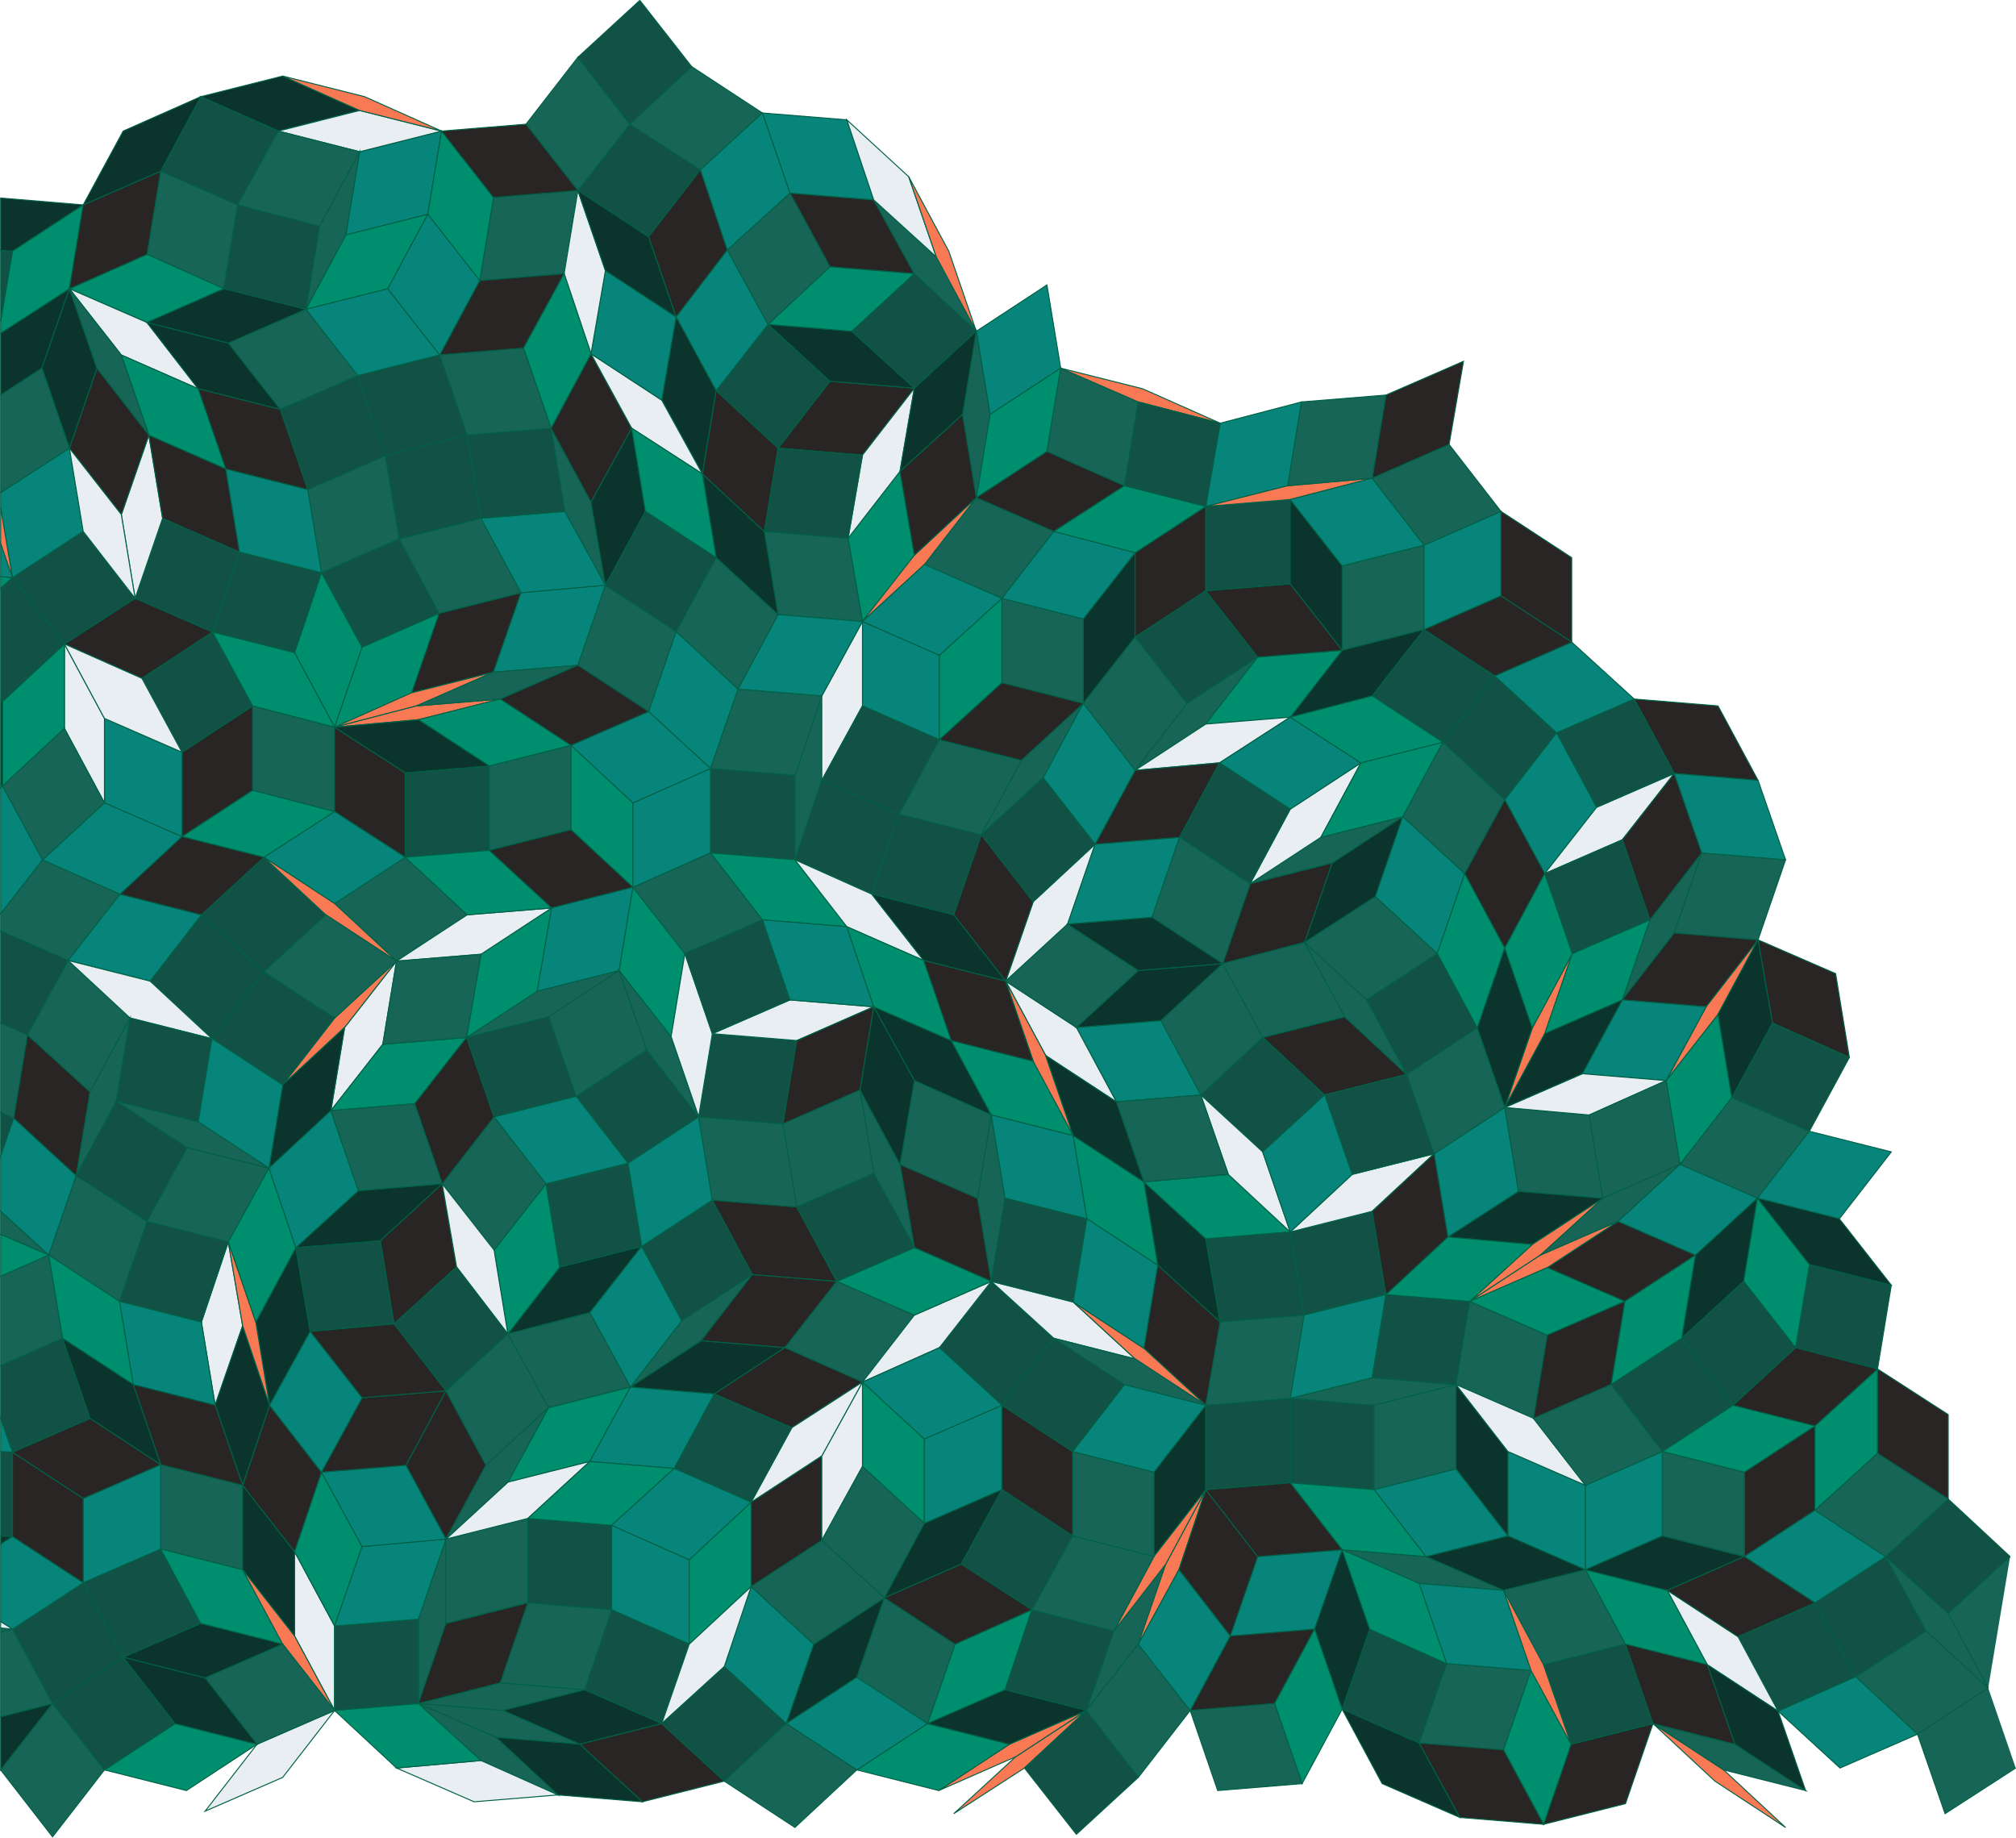 <?xml version="1.0" encoding="UTF-8"?>
<svg id="Layer_2" data-name="Layer 2" xmlns="http://www.w3.org/2000/svg" viewBox="0 0 507.61 462.64">
  <defs>
    <style>
      .cls-1 {
        fill: #0b342c;
      }

      .cls-1, .cls-2, .cls-3, .cls-4, .cls-5, .cls-6, .cls-7, .cls-8 {
        stroke: #006045;
        stroke-miterlimit: 10;
        stroke-width: .25px;
      }

      .cls-2 {
        fill: #f87954;
      }

      .cls-3 {
        fill: #e8eef2;
      }

      .cls-4 {
        fill: #125145;
      }

      .cls-5 {
        fill: #07857a;
      }

      .cls-6 {
        fill: #292524;
      }

      .cls-7 {
        fill: #166556;
      }

      .cls-8 {
        fill: #008f6e;
      }
    </style>
  </defs>
  <g id="Layer_1-2" data-name="Layer 1">
    <polygon class="cls-7" points="112.28 387.48 105.35 407.64 105.35 428.9 112.28 408.74 112.28 387.48"/>
    <polygon class="cls-1" points="290.54 391.89 303.61 375.04 303.61 353.78 290.54 370.63 290.54 391.89"/>
    <polygon class="cls-6" points="206.92 366.54 189.13 378.19 189.13 399.45 206.92 387.8 206.92 366.54"/>
    <polygon class="cls-6" points="439.2 391.89 456.99 380.24 456.99 358.98 439.2 370.63 439.2 391.89"/>
    <polygon class="cls-7" points="112.28 387.48 112.28 408.74 132.91 403.54 132.91 382.28 112.28 387.48"/>
    <polygon class="cls-7" points="345.97 375.04 366.6 369.84 366.6 348.58 345.97 353.78 345.97 375.04"/>
    <polygon class="cls-4" points="3.15 365.59 .16 365.43 .16 386.69 3.15 386.85 3.15 365.59"/>
    <polygon class="cls-4" points="154.01 384.02 132.91 382.28 132.91 403.54 154.01 405.28 154.01 384.02"/>
    <polygon class="cls-4" points="345.97 375.04 345.97 353.78 324.87 352.05 324.87 373.31 345.97 375.04"/>
    <polygon class="cls-5" points="154.01 384.02 154.01 405.28 173.54 413.94 173.54 392.68 154.01 384.02"/>
    <polygon class="cls-5" points="379.67 386.69 399.2 395.2 399.2 373.94 379.67 365.43 379.67 386.69"/>
    <polygon class="cls-8" points="232.75 383.54 232.75 362.28 217.16 347.95 217.16 369.21 232.75 383.54"/>
    <polygon class="cls-3" points="74.17 390.63 74.17 411.89 84.25 430.63 84.25 409.37 74.17 390.63"/>
    <polygon class="cls-3" points="217.16 347.95 206.92 366.54 206.92 387.8 217.16 369.21 217.16 347.95"/>
    <polygon class="cls-8" points="189.13 378.19 173.54 392.68 173.54 413.94 189.13 399.45 189.13 378.19"/>
    <polygon class="cls-8" points="456.99 380.24 472.74 365.91 472.74 344.65 456.99 358.98 456.99 380.24"/>
    <polygon class="cls-5" points="232.75 383.54 252.28 375.04 252.28 353.78 232.75 362.28 232.75 383.54"/>
    <polygon class="cls-5" points="40.47 368.74 20.95 377.24 20.95 398.5 40.47 390 40.47 368.74"/>
    <polygon class="cls-5" points="399.2 395.2 418.57 386.69 418.57 365.43 399.2 373.94 399.2 395.2"/>
    <polygon class="cls-4" points="105.35 407.64 84.25 409.37 84.25 430.63 105.35 428.9 105.35 407.64"/>
    <polygon class="cls-4" points="303.61 375.04 324.87 373.31 324.87 352.05 303.61 353.78 303.61 375.04"/>
    <polygon class="cls-7" points="290.54 391.89 290.54 370.63 270.07 365.43 270.07 386.69 290.54 391.89"/>
    <polygon class="cls-7" points="61.1 373.94 40.47 368.74 40.47 390 61.1 395.2 61.1 373.94"/>
    <polygon class="cls-7" points="439.2 391.89 439.2 370.63 418.57 365.43 418.57 386.69 439.2 391.89"/>
    <polygon class="cls-6" points="252.28 375.04 270.07 386.69 270.07 365.43 252.28 353.78 252.28 375.04"/>
    <polygon class="cls-6" points="3.15 365.59 3.15 386.85 20.95 398.5 20.95 377.24 3.15 365.59"/>
    <polygon class="cls-6" points="490.54 377.4 490.54 356.14 472.74 344.65 472.74 365.91 490.54 377.4"/>
    <polygon class="cls-1" points="379.67 386.69 379.67 365.43 366.6 348.58 366.6 369.84 379.67 386.69"/>
    <polygon class="cls-1" points="74.17 390.63 61.1 373.94 61.1 395.2 74.17 411.89 74.17 390.63"/>
    <polygon class="cls-7" points="200.15 216.46 206.92 196.46 206.92 175.2 200.15 195.2 200.15 216.46"/>
    <polygon class="cls-1" points="272.75 177.09 285.82 160.4 285.82 139.14 272.75 155.83 272.75 177.09"/>
    <polygon class="cls-6" points="63.62 177.72 45.83 189.38 45.83 210.64 63.62 198.98 63.62 177.72"/>
    <polygon class="cls-6" points="285.82 160.4 303.61 148.75 303.61 127.49 285.82 139.14 285.82 160.4"/>
    <polygon class="cls-7" points="143.78 187.64 123.15 192.84 123.15 214.1 143.78 208.9 143.78 187.64"/>
    <polygon class="cls-7" points="337.94 163.71 358.57 158.51 358.57 137.25 337.94 142.45 337.94 163.71"/>
    <polygon class="cls-4" points="200.15 216.46 200.15 195.2 178.89 193.47 178.89 214.73 200.15 216.46"/>
    <polygon class="cls-5" points="26.3 180.87 26.3 202.13 45.83 210.64 45.83 189.38 26.3 180.87"/>
    <polygon class="cls-5" points="236.53 186.23 236.53 164.97 217.16 156.46 217.16 177.72 236.53 186.23"/>
    <polygon class="cls-8" points="143.78 187.64 143.78 208.9 159.37 223.39 159.37 202.13 143.78 187.64"/>
    <polygon class="cls-3" points="26.3 202.13 26.3 180.87 16.22 162.13 16.22 183.39 26.3 202.13"/>
    <polygon class="cls-3" points="206.92 196.46 217.16 177.72 217.16 156.46 206.92 175.2 206.92 196.46"/>
    <polygon class="cls-8" points="16.22 162.13 .63 176.62 .63 197.88 16.22 183.39 16.22 162.13"/>
    <polygon class="cls-8" points="236.53 186.23 252.28 171.9 252.28 150.64 236.53 164.97 236.53 186.23"/>
    <polygon class="cls-5" points="159.37 223.39 178.89 214.73 178.89 193.47 159.37 202.13 159.37 223.39"/>
    <polygon class="cls-5" points="358.57 158.51 377.94 150.01 377.94 128.75 358.57 137.25 358.57 158.51"/>
    <polygon class="cls-4" points="123.15 192.84 102.04 194.57 102.04 215.83 123.15 214.1 123.15 192.84"/>
    <polygon class="cls-4" points="324.87 147.02 324.87 125.76 303.61 127.49 303.61 148.75 324.87 147.02"/>
    <polygon class="cls-7" points="272.75 177.09 272.75 155.83 252.28 150.64 252.28 171.9 272.75 177.09"/>
    <polygon class="cls-7" points="63.62 177.72 63.62 198.98 84.25 204.34 84.25 183.08 63.62 177.72"/>
    <polygon class="cls-6" points="395.74 161.66 395.74 140.4 377.94 128.75 377.94 150.01 395.74 161.66"/>
    <polygon class="cls-6" points="84.25 183.08 84.25 204.34 102.04 215.83 102.04 194.57 84.25 183.08"/>
    <polygon class="cls-1" points="337.94 142.45 324.87 125.76 324.87 147.02 337.94 163.71 337.94 142.45"/>
    <polygon class="cls-1" points=".63 176.62 .16 176.15 .16 197.41 .63 197.88 .63 176.62"/>
    <polygon class="cls-7" points="286.61 413.94 293.53 393.78 280.46 410.63 273.53 430.63 286.61 413.94"/>
    <polygon class="cls-1" points="222.67 402.28 204.88 413.94 197.95 433.94 215.74 422.28 222.67 402.28"/>
    <polygon class="cls-6" points="132.91 403.54 112.28 408.74 105.35 428.9 125.98 423.7 132.91 403.54"/>
    <polygon class="cls-6" points="388.65 459.29 409.28 454.09 416.21 433.94 395.58 439.13 388.65 459.29"/>
    <polygon class="cls-7" points="132.91 403.54 125.98 423.7 147.24 425.43 154.01 405.28 132.91 403.54"/>
    <polygon class="cls-7" points="357.31 438.82 378.57 440.55 385.5 420.55 364.24 418.82 357.31 438.82"/>
    <polygon class="cls-4" points=".16 280.08 .16 291.11 3.47 281.5 .16 280.08"/>
    <polygon class="cls-4" points="173.54 413.94 154.01 405.28 147.24 425.43 166.61 433.94 173.54 413.94"/>
    <polygon class="cls-4" points="344.87 410.16 337.94 430.31 357.31 438.82 364.24 418.82 344.87 410.16"/>
    <polygon class="cls-5" points="19.21 295.99 3.47 281.5 .16 291.11 .16 304.96 12.28 315.99 19.21 295.99"/>
    <polygon class="cls-5" points="189.13 399.45 182.36 419.61 197.95 433.94 204.88 413.94 189.13 399.45"/>
    <polygon class="cls-8" points="80.94 370.63 74.17 390.63 84.25 409.37 91.18 389.37 80.94 370.63"/>
    <polygon class="cls-8" points="385.5 420.55 378.57 440.55 388.65 459.29 395.58 439.13 385.5 420.55"/>
    <polygon class="cls-3" points="57.48 312.68 50.71 332.84 54.17 353.78 61.1 333.78 57.48 312.68"/>
    <polygon class="cls-2" points="286.61 413.94 296.84 395.2 303.61 375.04 293.53 393.78 286.61 413.94"/>
    <polygon class="cls-3" points="189.13 399.45 173.54 413.94 166.61 433.94 182.36 419.61 189.13 399.45"/>
    <polygon class="cls-8" points="259.83 405.28 240.47 413.94 233.54 433.94 253.06 425.43 259.83 405.28"/>
    <polygon class="cls-5" points="91.18 389.37 84.25 409.37 105.35 407.64 112.28 387.48 91.18 389.37"/>
    <polygon class="cls-5" points="309.75 411.89 331.01 410.16 337.94 390.16 316.68 391.89 309.75 411.89"/>
    <polygon class="cls-4" points="253.06 425.43 273.53 430.63 280.46 410.63 259.83 405.28 253.06 425.43"/>
    <polygon class="cls-4" points="57.48 312.68 37.01 307.48 30.08 327.64 50.71 332.84 57.48 312.68"/>
    <polygon class="cls-7" points="222.67 402.28 215.74 422.28 233.54 433.94 240.47 413.94 222.67 402.28"/>
    <polygon class="cls-7" points="37.01 307.48 19.21 295.99 12.28 315.99 30.08 327.64 37.01 307.48"/>
    <polygon class="cls-6" points="309.75 411.89 316.68 391.89 303.61 375.04 296.84 395.2 309.75 411.89"/>
    <polygon class="cls-6" points="80.94 370.63 67.87 353.78 61.1 373.94 74.17 390.63 80.94 370.63"/>
    <polygon class="cls-1" points="337.94 430.31 344.87 410.16 337.94 390.16 331.01 410.16 337.94 430.31"/>
    <polygon class="cls-1" points="61.1 333.78 54.17 353.78 61.1 373.94 67.87 353.78 61.1 333.78"/>
    <polygon class="cls-7" points="408.49 251.74 421.56 234.89 428.49 214.73 415.42 231.58 408.49 251.74"/>
    <polygon class="cls-1" points="17.48 72.69 .16 83.87 .16 99.46 10.55 92.69 17.48 72.69"/>
    <polygon class="cls-1" points="328.49 237.25 346.29 225.75 353.22 205.6 335.42 217.25 328.49 237.25"/>
    <polygon class="cls-6" points="110.55 154.42 103.62 174.42 124.25 169.22 131.18 149.22 110.55 154.42"/>
    <polygon class="cls-6" points="328.49 237.25 335.42 217.25 314.79 222.45 307.86 242.6 328.49 237.25"/>
    <polygon class="cls-7" points="200.15 195.2 206.92 175.2 185.82 173.47 178.89 193.47 200.15 195.2"/>
    <polygon class="cls-7" points="421.56 234.89 442.66 236.62 449.59 216.46 428.49 214.73 421.56 234.89"/>
    <polygon class="cls-4" points="40.94 130.48 34.02 150.64 53.54 159.14 60.31 138.98 40.94 130.48"/>
    <polygon class="cls-4" points="219.52 225.12 226.45 204.97 206.92 196.46 200.15 216.46 219.52 225.12"/>
    <polygon class="cls-5" points="163.3 179.14 178.89 193.47 185.82 173.47 170.23 158.98 163.3 179.14"/>
    <polygon class="cls-5" points="361.88 240.08 368.81 219.93 353.22 205.6 346.29 225.75 361.88 240.08"/>
    <polygon class="cls-8" points="371.96 258.82 378.89 238.67 368.81 219.93 361.88 240.08 371.96 258.82"/>
    <polygon class="cls-8" points="80.94 144.18 74.17 164.34 84.25 183.08 91.18 162.92 80.94 144.18"/>
    <polygon class="cls-3" points="37.48 109.54 30.55 129.54 34.02 150.64 40.94 130.48 37.48 109.54"/>
    <polygon class="cls-2" points="378.89 278.82 388.96 260.24 395.89 240.08 385.81 258.82 378.89 278.82"/>
    <polygon class="cls-3" points="253.22 247.01 268.81 232.68 275.74 212.53 260.15 227.01 253.22 247.01"/>
    <polygon class="cls-8" points="110.55 154.42 91.18 162.92 84.25 183.08 103.62 174.42 110.55 154.42"/>
    <polygon class="cls-8" points="395.89 240.08 388.96 260.24 408.49 251.74 415.42 231.58 395.89 240.08"/>
    <polygon class="cls-5" points="152.44 147.33 131.18 149.22 124.25 169.22 145.51 167.49 152.44 147.33"/>
    <polygon class="cls-5" points="290.07 230.95 297 210.79 275.74 212.53 268.81 232.68 290.07 230.95"/>
    <polygon class="cls-4" points="247.08 210.16 226.45 204.97 219.52 225.12 240.15 230.32 247.08 210.16"/>
    <polygon class="cls-4" points="80.94 144.18 60.31 138.98 53.54 159.14 74.17 164.34 80.94 144.18"/>
    <polygon class="cls-7" points="307.86 242.6 314.79 222.45 297 210.79 290.07 230.95 307.86 242.6"/>
    <polygon class="cls-7" points="163.3 179.14 170.23 158.98 152.44 147.33 145.51 167.49 163.3 179.14"/>
    <polygon class="cls-6" points="253.22 247.01 260.15 227.01 247.08 210.16 240.15 230.32 253.22 247.01"/>
    <polygon class="cls-6" points="37.48 109.54 24.41 92.69 17.48 112.84 30.55 129.54 37.48 109.54"/>
    <polygon class="cls-1" points="378.89 238.67 371.96 258.82 378.89 278.82 385.81 258.82 378.89 238.67"/>
    <polygon class="cls-1" points="17.48 72.69 10.55 92.69 17.48 112.84 24.41 92.69 17.48 72.69"/>
    <polygon class="cls-1" points=".16 432.2 .16 445.59 13.23 428.9 .16 432.2"/>
    <polygon class="cls-3" points="84.25 430.63 64.72 439.13 51.65 455.98 71.18 447.48 84.25 430.63"/>
    <polygon class="cls-7" points="26.3 445.59 13.23 428.9 .16 445.59 13.23 462.44 26.3 445.59"/>
    <polygon class="cls-7" points="189.44 320.87 171.65 332.52 158.74 349.21 176.53 337.56 189.44 320.87"/>
    <polygon class="cls-1" points="161.57 313.78 140.94 318.98 127.87 335.83 148.5 330.47 161.57 313.78"/>
    <polygon class="cls-6" points=".16 197.88 .16 198.35 .63 197.88 .16 197.88"/>
    <polygon class="cls-6" points="189.44 320.87 176.53 337.56 197.63 339.29 210.7 322.6 189.44 320.87"/>
    <polygon class="cls-7" points="30.24 225.12 10.71 216.46 .16 230.01 .16 234.41 17.17 241.82 30.24 225.12"/>
    <polygon class="cls-7" points="210.7 322.6 197.63 339.29 217.16 347.95 230.23 331.1 210.7 322.6"/>
    <polygon class="cls-4" points="50.71 230.32 37.79 247.01 53.38 261.5 66.46 244.65 50.71 230.32"/>
    <polygon class="cls-4" points="252.28 353.78 265.35 336.93 249.6 322.6 236.53 339.29 252.28 353.78"/>
    <polygon class="cls-5" points="161.57 313.78 148.5 330.47 158.74 349.21 171.65 332.52 161.57 313.78"/>
    <polygon class="cls-5" points=".63 197.88 .16 198.35 .16 230.01 10.71 216.46 .63 197.88"/>
    <polygon class="cls-8" points="137.48 298.03 124.41 314.73 127.87 335.83 140.94 318.98 137.48 298.03"/>
    <polygon class="cls-3" points="83.31 279.61 96.38 262.92 99.84 241.97 86.77 258.67 83.31 279.61"/>
    <polygon class="cls-2" points="280.46 410.63 293.53 393.78 303.61 375.04 290.54 391.89 280.46 410.63"/>
    <polygon class="cls-2" points="99.84 241.97 84.25 256.3 71.18 273.15 86.77 258.67 99.84 241.97"/>
    <polygon class="cls-3" points="217.16 347.95 236.53 339.29 249.6 322.6 230.23 331.1 217.16 347.95"/>
    <polygon class="cls-8" points="117.48 261.19 96.38 262.92 83.31 279.61 104.41 277.88 117.48 261.19"/>
    <polygon class="cls-5" points="270.07 365.43 290.54 370.63 303.61 353.78 283.14 348.58 270.07 365.43"/>
    <polygon class="cls-5" points="50.71 230.32 30.24 225.12 17.17 241.82 37.79 247.01 50.71 230.32"/>
    <polygon class="cls-4" points="270.07 365.43 283.14 348.58 265.35 336.93 252.28 353.78 270.07 365.43"/>
    <polygon class="cls-4" points="84.25 256.3 66.46 244.65 53.38 261.5 71.18 273.15 84.25 256.3"/>
    <polygon class="cls-7" points="286.61 447.48 299.68 430.63 286.61 413.94 273.53 430.63 286.61 447.48"/>
    <polygon class="cls-7" points="137.48 298.03 124.41 281.18 111.34 298.03 124.41 314.73 137.48 298.03"/>
    <polygon class="cls-6" points="111.34 298.03 124.41 281.18 117.48 261.19 104.41 277.88 111.34 298.03"/>
    <polygon class="cls-7" points="316.68 165.44 298.89 177.09 285.82 193.94 303.61 182.29 316.68 165.44"/>
    <polygon class="cls-1" points="324.87 180.56 345.5 175.2 358.57 158.51 337.94 163.71 324.87 180.56"/>
    <polygon class="cls-6" points="195.9 112.84 217.16 114.58 230.23 97.73 208.97 95.99 195.9 112.84"/>
    <polygon class="cls-6" points="408.49 251.74 429.59 253.47 442.66 236.62 421.56 234.89 408.49 251.74"/>
    <polygon class="cls-7" points="252.28 150.64 265.35 133.79 245.82 125.28 232.75 142.13 252.28 150.64"/>
    <polygon class="cls-7" points="422.98 293.15 442.51 301.66 455.58 284.81 436.05 276.3 422.98 293.15"/>
    <polygon class="cls-4" points="208.97 95.99 193.38 81.66 180.31 98.36 195.9 112.84 208.97 95.99"/>
    <polygon class="cls-4" points="378.89 201.35 391.96 184.5 376.37 170.16 363.3 186.86 378.89 201.35"/>
    <polygon class="cls-5" points="388.96 219.93 402.03 203.23 391.96 184.5 378.89 201.35 388.96 219.93"/>
    <polygon class="cls-5" points="180.31 98.36 193.38 81.66 183.14 62.92 170.23 79.77 180.31 98.36"/>
    <polygon class="cls-8" points="436.05 276.3 432.58 255.36 419.51 272.05 422.98 293.15 436.05 276.3"/>
    <polygon class="cls-8" points="217.16 156.46 230.23 139.77 226.61 118.67 213.54 135.52 217.16 156.46"/>
    <polygon class="cls-3" points="213.54 135.52 226.61 118.67 230.23 97.73 217.16 114.58 213.54 135.52"/>
    <polygon class="cls-2" points="419.51 272.05 432.58 255.36 442.66 236.62 429.59 253.47 419.51 272.05"/>
    <polygon class="cls-2" points="217.16 156.46 232.75 142.13 245.82 125.28 230.23 139.77 217.16 156.46"/>
    <polygon class="cls-3" points="408.49 211.42 421.56 194.73 402.03 203.23 388.96 219.93 408.49 211.42"/>
    <polygon class="cls-8" points="303.61 182.29 324.87 180.56 337.94 163.71 316.68 165.44 303.61 182.29"/>
    <polygon class="cls-5" points="285.82 139.14 265.35 133.79 252.28 150.64 272.75 155.83 285.82 139.14"/>
    <polygon class="cls-5" points="463.13 306.85 476.21 290 455.58 284.81 442.51 301.66 463.13 306.85"/>
    <polygon class="cls-4" points="363.3 186.86 376.37 170.16 358.57 158.51 345.5 175.2 363.3 186.86"/>
    <polygon class="cls-4" points="176.37 42.77 158.58 31.27 145.51 47.96 163.3 59.62 176.37 42.77"/>
    <polygon class="cls-7" points="285.82 193.94 298.89 177.09 285.82 160.4 272.75 177.09 285.82 193.94"/>
    <polygon class="cls-7" points="158.58 31.27 145.51 14.42 132.44 31.27 145.51 47.96 158.58 31.27"/>
    <polygon class="cls-6" points="415.42 231.58 428.49 214.73 421.56 194.73 408.49 211.42 415.42 231.58"/>
    <polygon class="cls-6" points="170.23 79.77 183.14 62.92 176.37 42.77 163.3 59.62 170.23 79.77"/>
    <polygon class="cls-1" points=".16 386.69 .16 388.74 3.15 386.85 .16 386.69"/>
    <polygon class="cls-4" points="20.95 398.5 3.15 410.16 13.23 428.9 31.02 417.24 20.95 398.5"/>
    <polygon class="cls-8" points="64.72 439.13 44.09 433.94 26.3 445.59 46.93 450.79 64.72 439.13"/>
    <polygon class="cls-5" points="20.95 398.5 3.15 386.85 .16 388.74 .16 408.27 3.15 410.16 20.95 398.5"/>
    <polygon class="cls-4" points="31.02 417.24 13.23 428.9 26.3 445.59 44.09 433.94 31.02 417.24"/>
    <polygon class="cls-7" points="155.9 244.34 135.27 249.53 117.48 261.19 138.11 255.99 155.9 244.34"/>
    <polygon class="cls-1" points="20.95 51.59 .16 49.85 .16 63.08 3.15 63.24 20.95 51.59"/>
    <polygon class="cls-1" points="176.53 337.56 158.74 349.21 179.84 350.95 197.63 339.29 176.53 337.56"/>
    <polygon class="cls-6" points="53.54 159.14 34.02 150.64 16.22 162.13 35.75 170.79 53.54 159.14"/>
    <polygon class="cls-6" points="217.16 347.95 197.63 339.29 179.84 350.95 199.36 359.45 217.16 347.95"/>
    <polygon class="cls-7" points="102.04 215.83 84.25 227.49 99.84 241.97 117.63 230.32 102.04 215.83"/>
    <polygon class="cls-7" points="222.67 402.28 206.92 387.8 189.13 399.45 204.88 413.94 222.67 402.28"/>
    <polygon class="cls-4" points="189.44 320.87 179.36 302.13 161.57 313.78 171.65 332.52 189.44 320.87"/>
    <polygon class="cls-4" points="53.54 159.14 35.75 170.79 45.83 189.38 63.62 177.72 53.54 159.14"/>
    <polygon class="cls-5" points="179.36 302.13 175.9 281.18 158.11 292.84 161.57 313.78 179.36 302.13"/>
    <polygon class="cls-5" points="20.95 133.79 17.48 112.84 .16 124.02 .16 127.8 3.15 145.44 20.95 133.79"/>
    <polygon class="cls-8" points="138.89 228.59 121.1 240.24 117.48 261.19 135.27 249.53 138.89 228.59"/>
    <polygon class="cls-8" points="20.95 51.59 3.15 63.24 .16 80.88 .16 83.87 17.48 72.69 20.95 51.59"/>
    <polygon class="cls-3" points="217.16 347.95 199.36 359.45 189.13 378.19 206.92 366.54 217.16 347.95"/>
    <polygon class="cls-2" points="273.53 430.63 255.74 442.28 240.15 456.61 257.94 445.12 273.53 430.63"/>
    <polygon class="cls-2" points="254.17 439.13 236.37 450.79 255.74 442.28 273.53 430.63 254.17 439.13"/>
    <polygon class="cls-3" points="138.89 228.59 117.63 230.32 99.84 241.97 121.1 240.24 138.89 228.59"/>
    <polygon class="cls-8" points="254.17 439.13 233.54 433.94 215.74 445.59 236.37 450.79 254.17 439.13"/>
    <polygon class="cls-8" points="63.62 198.98 45.83 210.64 66.46 215.83 84.25 204.34 63.62 198.98"/>
    <polygon class="cls-5" points="215.74 422.28 197.95 433.94 215.74 445.59 233.54 433.94 215.74 422.28"/>
    <polygon class="cls-5" points="102.04 215.83 84.25 204.34 66.46 215.83 84.25 227.49 102.04 215.83"/>
    <polygon class="cls-4" points="175.9 281.18 162.83 264.34 145.04 275.99 158.11 292.84 175.9 281.18"/>
    <polygon class="cls-4" points="20.95 133.79 3.15 145.44 16.22 162.13 34.02 150.64 20.95 133.79"/>
    <polygon class="cls-7" points="155.9 244.34 138.11 255.99 145.04 275.99 162.83 264.34 155.9 244.34"/>
    <polygon class="cls-7" points="10.55 92.69 .16 99.46 .16 124.02 17.48 112.84 10.55 92.69"/>
    <polygon class="cls-7" points="335.42 217.25 353.22 205.6 332.59 210.79 314.79 222.45 335.42 217.25"/>
    <polygon class="cls-1" points="364.56 311.42 385.81 313.31 403.61 301.66 382.35 299.92 364.56 311.42"/>
    <polygon class="cls-6" points="283.14 122.29 263.61 113.63 245.82 125.28 265.35 133.79 283.14 122.29"/>
    <polygon class="cls-6" points="409.12 327.64 426.92 315.99 407.39 307.48 389.59 319.14 409.12 327.64"/>
    <polygon class="cls-7" points="361.88 240.08 346.29 225.75 328.49 237.25 344.08 251.74 361.88 240.08"/>
    <polyline class="cls-7" points="500.61 424.96 485.02 410.63 467.23 422.12 482.82 436.61 500.61 424.96"/>
    <polygon class="cls-4" points="344.08 251.74 354.16 270.48 371.96 258.82 361.88 240.08 344.08 251.74"/>
    <polygon class="cls-4" points="467.23 422.12 485.02 410.63 474.79 391.89 456.99 403.54 467.23 422.12"/>
    <polygon class="cls-5" points="364.56 311.42 382.35 299.92 378.89 278.82 361.09 290.48 364.56 311.42"/>
    <polygon class="cls-5" points="267.08 92.69 263.61 71.74 245.82 83.4 249.28 104.34 267.08 92.69"/>
    <polygon class="cls-8" points="405.66 348.58 423.45 336.93 426.92 315.99 409.12 327.64 405.66 348.58"/>
    <polygon class="cls-8" points="245.82 125.28 263.61 113.63 267.08 92.69 249.28 104.34 245.82 125.28"/>
    <polygon class="cls-3" points="332.59 210.79 342.67 192.05 324.87 203.71 314.79 222.45 332.59 210.79"/>
    <polygon class="cls-2" points="370.07 327.64 387.86 315.99 403.61 301.66 385.81 313.31 370.07 327.64"/>
    <polygon class="cls-2" points="389.59 319.14 407.39 307.48 387.86 315.99 370.07 327.64 389.59 319.14"/>
    <polygon class="cls-3" points="285.82 193.94 307.08 192.05 324.87 180.56 303.61 182.29 285.82 193.94"/>
    <polygon class="cls-8" points="285.82 139.14 303.61 127.49 283.14 122.29 265.35 133.79 285.82 139.14"/>
    <polygon class="cls-8" points="439.2 370.63 456.99 358.98 436.36 353.78 418.57 365.43 439.2 370.63"/>
    <polygon class="cls-5" points="324.87 203.71 342.67 192.05 324.87 180.56 307.08 192.05 324.87 203.71"/>
    <polygon class="cls-5" points="456.99 403.54 474.79 391.89 456.99 380.24 439.2 391.89 456.99 403.54"/>
    <polygon class="cls-4" points="405.66 348.58 418.57 365.43 436.36 353.78 423.45 336.93 405.66 348.58"/>
    <polygon class="cls-4" points="316.68 165.44 303.61 148.75 285.82 160.4 298.89 177.09 316.68 165.44"/>
    <polyline class="cls-7" points="500.61 424.96 482.82 436.61 489.75 456.61 507.54 445.12"/>
    <polygon class="cls-7" points="354.16 270.48 361.09 290.48 378.89 278.82 371.96 258.82 354.16 270.48"/>
    <polygon class="cls-7" points=".16 409.84 .16 410.94 3.15 410.16 .16 409.84"/>
    <polygon class="cls-7" points="3.15 410.16 .16 410.94 .16 432.2 13.23 428.9 3.15 410.16"/>
    <polygon class="cls-7" points="147.24 425.43 125.98 423.7 105.35 428.9 126.61 430.63 147.24 425.43"/>
    <polygon class="cls-1" points="90.55 27.81 71.18 19.15 50.55 24.34 70.08 33 90.55 27.81"/>
    <polygon class="cls-1" points="147.24 425.43 126.61 430.63 145.98 439.13 166.61 433.94 147.24 425.43"/>
    <polygon class="cls-6" points="143.78 208.9 123.15 214.1 138.89 228.59 159.37 223.39 143.78 208.9"/>
    <polygon class="cls-6" points="182.36 448.42 166.61 433.94 145.98 439.13 161.73 453.62 182.36 448.42"/>
    <polygon class="cls-7" points="148.5 330.47 127.87 335.83 138.11 354.41 158.74 349.21 148.5 330.47"/>
    <polygon class="cls-7" points="121.1 130.48 100.47 135.68 110.55 154.42 131.18 149.22 121.1 130.48"/>
    <polygon class="cls-4" points="161.57 313.78 158.11 292.84 137.48 298.03 140.94 318.98 161.57 313.78"/>
    <polygon class="cls-4" points="121.1 130.48 117.63 109.54 97.01 114.73 100.47 135.68 121.1 130.48"/>
    <polygon class="cls-5" points="155.9 244.34 159.37 223.39 138.89 228.59 135.27 249.53 155.9 244.34"/>
    <polygon class="cls-5" points="87.08 59.15 107.71 53.95 111.18 33 90.55 38.2 87.08 59.15"/>
    <polygon class="cls-8" points="138.11 354.41 127.87 373.15 148.5 367.95 158.74 349.21 138.11 354.41"/>
    <polygon class="cls-8" points="97.64 72.69 107.71 53.95 87.08 59.15 77.01 77.88 97.64 72.69"/>
    <polygon class="cls-3" points="148.5 367.95 127.87 373.15 112.28 387.48 132.91 382.28 148.5 367.95"/>
    <polygon class="cls-2" points="124.25 169.22 103.62 174.42 84.25 183.08 104.88 177.72 124.25 169.22"/>
    <polygon class="cls-2" points="125.98 175.99 104.88 177.72 84.25 183.08 105.35 181.19 125.98 175.99"/>
    <polygon class="cls-3" points="70.08 33 90.55 38.2 111.18 33 90.55 27.81 70.08 33"/>
    <polygon class="cls-8" points="125.98 175.99 105.35 181.19 123.15 192.84 143.78 187.64 125.98 175.99"/>
    <polygon class="cls-5" points="158.11 292.84 145.04 275.99 124.41 281.18 137.48 298.03 158.11 292.84"/>
    <polygon class="cls-5" points="110.71 89.38 97.64 72.69 77.01 77.88 90.08 94.58 110.71 89.38"/>
    <polygon class="cls-4" points="145.04 275.99 138.11 255.99 117.48 261.19 124.41 281.18 145.04 275.99"/>
    <polygon class="cls-4" points="97.01 114.73 117.63 109.54 110.71 89.38 90.08 94.58 97.01 114.73"/>
    <polygon class="cls-7" points="345.97 353.78 366.6 348.58 345.5 346.85 324.87 352.05 345.97 353.78"/>
    <polygon class="cls-1" points="359.04 391.89 378.57 400.39 399.2 395.2 379.67 386.69 359.04 391.89"/>
    <polygon class="cls-6" points="317.94 261.19 333.53 275.67 354.16 270.48 338.57 255.99 317.94 261.19"/>
    <polygon class="cls-7" points="317.94 261.19 338.57 255.99 328.49 237.25 307.86 242.6 317.94 261.19"/>
    <polygon class="cls-7" points="388.65 419.13 409.28 413.94 399.2 395.2 378.57 400.39 388.65 419.13"/>
    <polygon class="cls-4" points="348.97 325.91 345.5 304.96 324.87 310.16 328.34 331.1 348.97 325.91"/>
    <polygon class="cls-5" points="324.87 352.05 345.5 346.85 348.97 325.91 328.34 331.1 324.87 352.05"/>
    <polygon class="cls-5" points="324.24 122.29 327.71 101.19 307.23 106.55 303.61 127.49 324.24 122.29"/>
    <polygon class="cls-8" points="332.59 210.79 353.22 205.6 363.3 186.86 342.67 192.05 332.59 210.79"/>
    <polygon class="cls-3" points="324.87 310.16 345.5 304.96 361.09 290.48 340.46 295.67 324.87 310.16"/>
    <polygon class="cls-2" points="345.5 120.4 324.24 122.29 303.61 127.49 324.87 125.76 345.5 120.4"/>
    <polygon class="cls-8" points="363.3 186.86 345.5 175.2 324.87 180.56 342.67 192.05 363.3 186.86"/>
    <polygon class="cls-5" points="345.97 375.04 359.04 391.89 379.67 386.69 366.6 369.84 345.97 375.04"/>
    <polygon class="cls-5" points="337.94 142.45 358.57 137.25 345.5 120.4 324.87 125.76 337.94 142.45"/>
    <polygon class="cls-4" points="388.65 419.13 395.58 439.13 416.21 433.94 409.28 413.94 388.65 419.13"/>
    <polygon class="cls-4" points="340.46 295.67 361.09 290.48 354.16 270.48 333.53 275.67 340.46 295.67"/>
    <polygon class="cls-4" points=".16 63.08 .16 80.88 3.15 63.24 .16 63.08"/>
    <polygon class="cls-8" points=".16 145.13 .16 148.12 3.15 145.44 .16 145.13"/>
    <polygon class="cls-3" points=".16 408.27 .16 409.84 3.15 410.16 .16 408.27"/>
    <polygon class="cls-8" points=".16 197.41 .16 197.88 .63 197.88 .16 197.41"/>
    <polygon class="cls-5" points=".16 357.09 .16 365.43 3.15 365.59 .16 357.09"/>
    <polygon class="cls-5" points=".16 136.78 .16 145.13 3.15 145.44 .16 136.78"/>
    <polygon class="cls-7" points="145.98 439.13 126.61 430.63 105.35 428.9 124.88 437.4 145.98 439.13"/>
    <polygon class="cls-1" points="208.97 95.99 230.23 97.73 214.48 83.4 193.38 81.66 208.97 95.99"/>
    <polygon class="cls-1" points="145.98 439.13 124.88 437.4 140.47 451.89 161.73 453.62 145.98 439.13"/>
    <polygon class="cls-6" points="210.7 322.6 200.62 303.86 179.36 302.13 189.44 320.87 210.7 322.6"/>
    <polygon class="cls-6" points="230.23 68.91 219.99 50.33 198.89 48.59 208.97 67.18 230.23 68.91"/>
    <polygon class="cls-7" points="200.62 303.86 197.16 282.92 175.9 281.18 179.36 302.13 200.62 303.86"/>
    <polygon class="cls-7" points="195.9 154.73 217.16 156.46 213.54 135.52 192.44 133.79 195.9 154.73"/>
    <polygon class="cls-4" points="200.62 261.97 179.36 260.24 175.9 281.18 197.16 282.92 200.62 261.97"/>
    <polygon class="cls-4" points="213.54 135.52 217.16 114.58 195.9 112.84 192.44 133.79 213.54 135.52"/>
    <polygon class="cls-5" points="179.84 350.95 158.74 349.21 148.5 367.95 169.76 369.69 179.84 350.95"/>
    <polygon class="cls-5" points="185.82 173.47 206.92 175.2 217.16 156.46 195.9 154.73 185.82 173.47"/>
    <polygon class="cls-8" points="148.5 367.95 132.91 382.28 154.01 384.02 169.76 369.69 148.5 367.95"/>
    <polygon class="cls-8" points="193.38 81.66 214.48 83.4 230.23 68.91 208.97 67.18 193.38 81.66"/>
    <polygon class="cls-3" points="219.99 253.47 198.89 251.74 179.36 260.24 200.62 261.97 219.99 253.47"/>
    <polygon class="cls-8" points="191.96 231.58 213.22 233.31 200.15 216.46 178.89 214.73 191.96 231.58"/>
    <polygon class="cls-5" points="219.99 253.47 213.22 233.31 191.96 231.58 198.89 251.74 219.99 253.47"/>
    <polygon class="cls-5" points="219.99 50.33 213.22 30.17 191.96 28.44 198.89 48.59 219.99 50.33"/>
    <polygon class="cls-7" points="357.31 398.66 378.57 400.39 359.04 391.89 337.94 390.16 357.31 398.66"/>
    <polygon class="cls-6" points="442.66 196.46 432.58 177.72 411.48 175.99 421.56 194.73 442.66 196.46"/>
    <polygon class="cls-6" points="357.31 438.82 367.55 457.56 388.65 459.29 378.57 440.55 357.31 438.82"/>
    <polygon class="cls-7" points="403.61 301.66 400.14 280.71 378.89 278.82 382.35 299.92 403.61 301.66"/>
    <polygon class="cls-4" points="345.5 346.85 366.6 348.58 370.07 327.64 348.97 325.91 345.5 346.85"/>
    <polygon class="cls-5" points="419.51 272.05 429.59 253.47 408.49 251.74 398.41 270.32 419.51 272.05"/>
    <polygon class="cls-8" points="370.07 327.64 385.81 313.31 364.56 311.42 348.97 325.91 370.07 327.64"/>
    <polygon class="cls-3" points="378.89 278.82 400.14 280.71 419.51 272.05 398.41 270.32 378.89 278.82"/>
    <polygon class="cls-8" points="324.87 373.31 337.94 390.16 359.04 391.89 345.97 375.04 324.87 373.31"/>
    <polygon class="cls-5" points="364.24 418.82 385.5 420.55 378.57 400.39 357.31 398.66 364.24 418.82"/>
    <polygon class="cls-5" points="428.49 214.73 449.59 216.46 442.66 196.46 421.56 194.73 428.49 214.73"/>
    <polygon class="cls-7" points=".16 304.96 .16 310.79 12.28 315.99 .16 304.96"/>
    <polygon class="cls-3" points="45.83 189.38 35.75 170.79 16.22 162.13 26.3 180.87 45.83 189.38"/>
    <polygon class="cls-6" points="60.31 138.98 56.85 118.04 37.48 109.54 40.94 130.48 60.31 138.98"/>
    <polygon class="cls-7" points="6.93 260.56 .16 257.56 .16 280.08 3.47 281.5 6.93 260.56"/>
    <polygon class="cls-7" points="59.84 51.59 40.47 43.08 37.01 64.03 56.38 72.69 59.84 51.59"/>
    <polygon class="cls-4" points="17.17 241.82 .16 234.41 .16 257.56 6.93 260.56 17.17 241.82"/>
    <polygon class="cls-4" points="59.84 51.59 70.08 33 50.55 24.34 40.47 43.08 59.84 51.59"/>
    <polygon class="cls-5" points="26.3 202.13 10.71 216.46 30.24 225.12 45.83 210.64 26.3 202.13"/>
    <polygon class="cls-8" points="56.38 72.69 37.01 64.03 17.48 72.69 37.01 81.19 56.38 72.69"/>
    <polygon class="cls-8" points=".16 310.79 .16 321.34 12.28 315.99 .16 310.79"/>
    <polygon class="cls-2" points="111.18 33 91.81 24.34 71.18 19.15 90.55 27.81 111.18 33"/>
    <polygon class="cls-3" points="49.92 97.88 37.01 81.19 17.48 72.69 30.55 89.38 49.92 97.88"/>
    <polygon class="cls-8" points="49.92 97.88 30.55 89.38 37.48 109.54 56.85 118.04 49.92 97.88"/>
    <polygon class="cls-7" points="124.88 437.4 105.35 428.9 121.1 443.23 140.47 451.89 124.88 437.4"/>
    <polygon class="cls-1" points="249.6 280.71 239.52 261.97 219.99 253.47 230.23 272.05 249.6 280.71"/>
    <polygon class="cls-6" points="249.6 322.6 246.13 301.66 226.61 293.15 230.23 314.1 249.6 322.6"/>
    <polygon class="cls-7" points="249.6 280.71 230.23 272.05 226.61 293.15 246.13 301.66 249.6 280.71"/>
    <polygon class="cls-7" points="283.14 122.29 286.61 101.19 267.08 92.69 263.61 113.63 283.14 122.29"/>
    <polygon class="cls-4" points="179.84 350.95 169.76 369.69 189.13 378.19 199.36 359.45 179.84 350.95"/>
    <polygon class="cls-4" points="236.53 186.23 217.16 177.72 206.92 196.46 226.45 204.97 236.53 186.23"/>
    <polygon class="cls-5" points="189.13 378.19 169.76 369.69 154.01 384.02 173.54 392.68 189.13 378.19"/>
    <polygon class="cls-5" points="252.28 150.64 232.75 142.13 217.16 156.46 236.53 164.97 252.28 150.64"/>
    <polygon class="cls-8" points="210.7 322.6 230.23 331.1 249.6 322.6 230.23 314.1 210.7 322.6"/>
    <polygon class="cls-3" points="140.47 451.89 121.1 443.23 99.84 445.12 119.37 453.62 140.47 451.89"/>
    <polygon class="cls-2" points="307.23 106.55 287.71 97.88 267.08 92.69 286.61 101.19 307.23 106.55"/>
    <polygon class="cls-3" points="232.59 241.82 219.52 225.12 200.15 216.46 213.22 233.31 232.59 241.82"/>
    <polygon class="cls-8" points="239.52 261.97 232.59 241.82 213.22 233.31 219.99 253.47 239.52 261.97"/>
    <polygon class="cls-1" points="348.02 449.05 367.55 457.56 357.31 438.82 337.94 430.31 348.02 449.05"/>
    <polygon class="cls-6" points="465.65 266.22 462.19 245.12 442.66 236.62 446.29 257.56 465.65 266.22"/>
    <polygon class="cls-7" points="386.13 357.09 389.59 336.14 370.07 327.64 366.6 348.58 386.13 357.09"/>
    <polygon class="cls-4" points="436.05 276.3 455.58 284.81 465.65 266.22 446.29 257.56 436.05 276.3"/>
    <polygon class="cls-5" points="426.92 315.99 442.51 301.66 422.98 293.15 407.39 307.48 426.92 315.99"/>
    <polygon class="cls-8" points="409.12 327.64 389.59 319.14 370.07 327.64 389.59 336.14 409.12 327.64"/>
    <polygon class="cls-3" points="379.67 365.43 399.2 373.94 386.13 357.09 366.6 348.58 379.67 365.43"/>
    <polygon class="cls-8" points="364.24 418.82 357.31 398.66 337.94 390.16 344.87 410.16 364.24 418.82"/>
    <polygon class="cls-7" points="219.99 50.33 230.23 68.91 245.82 83.4 235.74 64.66 219.99 50.33"/>
    <polygon class="cls-1" points="195.9 154.73 192.44 133.79 176.85 119.3 180.31 140.4 195.9 154.73"/>
    <polygon class="cls-6" points="6.93 260.56 3.47 281.5 19.21 295.99 22.68 274.89 6.93 260.56"/>
    <polygon class="cls-6" points="192.44 133.79 195.9 112.84 180.31 98.36 176.85 119.3 192.44 133.79"/>
    <polygon class="cls-7" points="32.76 256.3 17.17 241.82 6.93 260.56 22.68 274.89 32.76 256.3"/>
    <polygon class="cls-7" points="170.23 158.98 185.82 173.47 195.9 154.73 180.31 140.4 170.23 158.98"/>
    <polygon class="cls-4" points="82.05 230.32 66.46 215.83 50.71 230.32 66.46 244.65 82.05 230.32"/>
    <polygon class="cls-4" points="214.48 83.4 230.23 97.73 245.82 83.4 230.23 68.91 214.48 83.4"/>
    <polygon class="cls-5" points="159.37 202.13 178.89 193.47 163.3 179.14 143.78 187.64 159.37 202.13"/>
    <polygon class="cls-8" points="138.89 228.59 123.15 214.1 102.04 215.83 117.63 230.32 138.89 228.59"/>
    <polygon class="cls-3" points="53.38 261.5 37.79 247.01 17.17 241.82 32.76 256.3 53.38 261.5"/>
    <polygon class="cls-2" points="99.84 241.97 84.25 227.49 66.46 215.83 82.05 230.32 99.84 241.97"/>
    <polygon class="cls-3" points="235.74 64.66 228.81 44.5 213.22 30.17 219.99 50.33 235.74 64.66"/>
    <polygon class="cls-7" points="328.49 237.25 338.57 255.99 354.16 270.48 344.08 251.74 328.49 237.25"/>
    <polygon class="cls-1" points="307.23 332.84 303.61 311.89 288.02 297.56 291.49 318.51 307.23 332.84"/>
    <polygon class="cls-6" points="288.02 339.45 303.61 353.78 307.23 332.84 291.49 318.51 288.02 339.45"/>
    <polygon class="cls-7" points="217.16 369.21 206.92 387.8 222.67 402.28 232.75 383.54 217.16 369.21"/>
    <polygon class="cls-7" points="368.81 219.93 378.89 201.35 363.3 186.86 353.22 205.6 368.81 219.93"/>
    <polygon class="cls-4" points="182.36 419.61 166.61 433.94 182.36 448.42 197.95 433.94 182.36 419.61"/>
    <polygon class="cls-4" points="317.94 290 333.53 275.67 317.94 261.19 302.35 275.67 317.94 290"/>
    <polygon class="cls-5" points="252.28 353.78 236.53 339.29 217.16 347.95 232.75 362.28 252.28 353.78"/>
    <polygon class="cls-5" points="391.96 184.5 411.48 175.99 395.74 161.66 376.37 170.16 391.96 184.5"/>
    <polygon class="cls-8" points="121.1 443.23 105.35 428.9 84.25 430.63 99.84 445.12 121.1 443.23"/>
    <polygon class="cls-8" points="288.02 297.56 303.61 311.89 324.87 310.16 309.28 295.67 288.02 297.56"/>
    <polygon class="cls-3" points="285.82 342.13 270.23 327.8 249.6 322.6 265.35 336.93 285.82 342.13"/>
    <polygon class="cls-2" points="285.82 342.13 303.61 353.78 288.02 339.45 270.23 327.8 285.82 342.13"/>
    <polygon class="cls-3" points="302.35 275.67 309.28 295.67 324.87 310.16 317.94 290 302.35 275.67"/>
    <polyline class="cls-7" points="500.61 424.96 490.54 406.22 474.79 391.89 485.02 410.63 500.61 424.96"/>
    <polyline class="cls-4" points="506.13 391.89 490.54 377.4 474.79 391.89 490.54 406.22 506.13 391.89"/>
    <polygon class="cls-5" points="463.29 445.12 482.82 436.61 467.23 422.12 447.7 430.79 463.29 445.12"/>
    <polygon class="cls-2" points="431.8 448.42 449.59 460.08 434 445.59 416.21 433.94 431.8 448.42"/>
    <polygon class="cls-7" points="230.23 314.1 226.61 293.15 216.53 274.41 219.99 295.36 230.23 314.1"/>
    <polygon class="cls-1" points="226.61 293.15 230.23 272.05 219.99 253.47 216.53 274.41 226.61 293.15"/>
    <polygon class="cls-6" points="112.28 350.16 102.2 368.9 112.28 387.48 122.36 368.9 112.28 350.16"/>
    <polygon class="cls-6" points="378.89 238.67 388.96 219.93 378.89 201.35 368.81 219.93 378.89 238.67"/>
    <polygon class="cls-7" points="138.11 354.41 127.87 335.83 112.28 350.16 122.36 368.9 138.11 354.41"/>
    <polygon class="cls-7" points="292.27 256.93 302.35 275.67 317.94 261.19 307.86 242.6 292.27 256.93"/>
    <polygon class="cls-4" points="230.23 314.1 219.99 295.36 200.62 303.86 210.7 322.6 230.23 314.1"/>
    <polygon class="cls-4" points="50.55 408.74 40.47 390 20.95 398.5 31.02 417.24 50.55 408.74"/>
    <polygon class="cls-4" points="402.03 203.23 421.56 194.73 411.48 175.99 391.96 184.5 402.03 203.23"/>
    <polygon class="cls-5" points="112.28 387.48 102.2 368.9 80.94 370.63 91.18 389.37 112.28 387.48"/>
    <polygon class="cls-5" points="281.09 277.41 302.35 275.67 292.27 256.93 271.02 258.67 281.09 277.41"/>
    <polygon class="cls-8" points="270.23 285.91 260.15 267.17 239.52 261.97 249.6 280.71 270.23 285.91"/>
    <polygon class="cls-8" points="61.1 395.2 40.47 390 50.55 408.74 71.18 413.94 61.1 395.2"/>
    <polygon class="cls-3" points="281.09 277.41 271.02 258.67 253.22 247.01 263.3 265.75 281.09 277.41"/>
    <polygon class="cls-2" points="61.1 395.2 71.18 413.94 84.25 430.63 74.17 411.89 61.1 395.2"/>
    <polygon class="cls-2" points="270.23 285.91 263.3 265.75 253.22 247.01 260.15 267.17 270.23 285.91"/>
    <polyline class="cls-7" points="506.13 391.89 490.54 406.22 500.61 424.96"/>
    <polygon class="cls-4" points="437.62 412.05 447.7 430.79 467.23 422.12 456.99 403.54 437.62 412.05"/>
    <polygon class="cls-8" points="429.91 419.13 419.83 400.39 399.2 395.2 409.28 413.94 429.91 419.13"/>
    <polygon class="cls-3" points="429.91 419.13 447.7 430.79 437.62 412.05 419.83 400.39 429.91 419.13"/>
    <polygon class="cls-2" points="395.58 439.13 388.65 419.13 378.57 400.39 385.5 420.55 395.58 439.13"/>
    <polygon class="cls-7" points="152.44 147.33 148.81 126.39 138.74 107.8 142.2 128.75 152.44 147.33"/>
    <polygon class="cls-1" points="176.85 119.3 180.31 98.36 170.23 79.77 166.61 100.72 176.85 119.3"/>
    <polygon class="cls-6" points="148.81 126.39 159.05 107.8 148.81 89.07 138.74 107.8 148.81 126.39"/>
    <polygon class="cls-7" points="16.22 183.39 .63 197.88 10.71 216.46 26.3 202.13 16.22 183.39"/>
    <polygon class="cls-7" points="208.97 67.18 198.89 48.59 183.14 62.92 193.38 81.66 208.97 67.18"/>
    <polygon class="cls-4" points="110.55 154.42 100.47 135.68 80.94 144.18 91.18 162.92 110.55 154.42"/>
    <polygon class="cls-5" points="152.44 147.33 142.2 128.75 121.1 130.48 131.18 149.22 152.44 147.33"/>
    <polygon class="cls-8" points="84.25 183.08 74.17 164.34 53.54 159.14 63.62 177.72 84.25 183.08"/>
    <polygon class="cls-3" points="176.85 119.3 166.61 100.72 148.81 89.07 159.05 107.8 176.85 119.3"/>
    <polygon class="cls-2" points="245.82 83.4 238.89 63.24 228.81 44.5 235.74 64.66 245.82 83.4"/>
    <polygon class="cls-7" points="249.6 322.6 253.06 301.66 249.6 280.71 246.13 301.66 249.6 322.6"/>
    <polygon class="cls-1" points="74.49 314.1 64.41 332.84 67.87 353.78 78.11 335.2 74.49 314.1"/>
    <polygon class="cls-1" points="436.05 276.3 446.29 257.56 442.66 236.62 432.58 255.36 436.05 276.3"/>
    <polygon class="cls-6" points="111.34 298.03 95.75 312.36 99.21 333.31 114.96 318.98 111.34 298.03"/>
    <polygon class="cls-6" points="348.97 325.91 364.56 311.42 361.09 290.48 345.5 304.96 348.97 325.91"/>
    <polygon class="cls-7" points="216.53 274.41 197.16 282.92 200.62 303.86 219.99 295.36 216.53 274.41"/>
    <polygon class="cls-7" points="12.28 315.99 .16 321.34 .16 343.86 15.75 336.93 12.28 315.99"/>
    <polygon class="cls-7" points="403.61 301.66 422.98 293.15 419.51 272.05 400.14 280.71 403.61 301.66"/>
    <polygon class="cls-4" points="99.21 333.31 95.75 312.36 74.49 314.1 78.11 335.2 99.21 333.31"/>
    <polygon class="cls-4" points="307.23 332.84 328.34 331.1 324.87 310.16 303.61 311.89 307.23 332.84"/>
    <polygon class="cls-5" points="253.06 301.66 273.69 306.85 270.23 285.91 249.6 280.71 253.06 301.66"/>
    <polygon class="cls-5" points="50.71 332.84 30.08 327.64 33.54 348.58 54.17 353.78 50.71 332.84"/>
    <polygon class="cls-8" points="273.69 306.85 291.49 318.51 288.02 297.56 270.23 285.91 273.69 306.85"/>
    <polygon class="cls-8" points="30.08 327.64 12.28 315.99 15.75 336.93 33.54 348.58 30.08 327.64"/>
    <polygon class="cls-3" points="127.87 335.83 124.41 314.73 111.34 298.03 114.96 318.98 127.87 335.83"/>
    <polygon class="cls-2" points="67.87 353.78 64.41 332.84 57.48 312.68 61.1 333.78 67.87 353.78"/>
    <polygon class="cls-7" points="245.82 125.28 249.28 104.34 245.82 83.4 242.35 104.34 245.82 125.28"/>
    <polygon class="cls-1" points="162.52 128.75 159.05 107.8 148.81 126.39 152.44 147.33 162.52 128.75"/>
    <polygon class="cls-6" points="245.82 125.28 242.35 104.34 226.61 118.67 230.23 139.77 245.82 125.28"/>
    <polygon class="cls-7" points="97.01 114.73 77.48 123.24 80.94 144.18 100.47 135.68 97.01 114.73"/>
    <polygon class="cls-4" points="142.2 128.75 138.74 107.8 117.63 109.54 121.1 130.48 142.2 128.75"/>
    <polygon class="cls-5" points="56.85 118.04 60.31 138.98 80.94 144.18 77.48 123.24 56.85 118.04"/>
    <polygon class="cls-8" points="180.31 140.4 176.85 119.3 159.05 107.8 162.52 128.75 180.31 140.4"/>
    <polygon class="cls-3" points="30.55 129.54 17.48 112.84 20.95 133.79 34.02 150.64 30.55 129.54"/>
    <polygon class="cls-2" points=".16 127.8 .16 136.78 3.15 145.44 .16 127.8"/>
    <polygon class="cls-7" points="32.76 256.3 22.68 274.89 19.21 295.99 29.29 277.25 32.76 256.3"/>
    <polygon class="cls-1" points="86.77 258.67 71.18 273.15 67.72 294.1 83.31 279.61 86.77 258.67"/>
    <polygon class="cls-1" points="423.45 336.93 439.04 322.6 442.51 301.66 426.92 315.99 423.45 336.93"/>
    <polygon class="cls-6" points="197.16 282.92 216.53 274.41 219.99 253.47 200.62 261.97 197.16 282.92"/>
    <polygon class="cls-6" points="389.59 336.14 386.13 357.09 405.66 348.58 409.12 327.64 389.59 336.14"/>
    <polygon class="cls-7" points="117.48 261.19 121.1 240.24 99.84 241.97 96.38 262.92 117.48 261.19"/>
    <polygon class="cls-7" points="324.87 352.05 328.34 331.1 307.23 332.84 303.61 353.78 324.87 352.05"/>
    <polygon class="cls-4" points="249.6 322.6 270.23 327.8 273.69 306.85 253.06 301.66 249.6 322.6"/>
    <polygon class="cls-4" points="53.38 261.5 32.76 256.3 29.29 277.25 49.92 282.44 53.38 261.5"/>
    <polygon class="cls-4" points="452.11 339.29 472.74 344.65 476.21 323.55 455.58 318.35 452.11 339.29"/>
    <polygon class="cls-5" points="288.02 339.45 291.49 318.51 273.69 306.85 270.23 327.8 288.02 339.45"/>
    <polygon class="cls-5" points="67.72 294.1 71.18 273.15 53.38 261.5 49.92 282.44 67.72 294.1"/>
    <polygon class="cls-8" points="452.11 339.29 455.58 318.35 442.51 301.66 439.04 322.6 452.11 339.29"/>
    <polygon class="cls-8" points="172.44 240.08 159.37 223.39 155.9 244.34 168.97 261.03 172.44 240.08"/>
    <polygon class="cls-3" points="172.44 240.08 168.97 261.03 175.9 281.18 179.36 260.24 172.44 240.08"/>
    <polygon class="cls-7" points="77.01 77.88 87.08 59.15 90.55 38.2 80.47 56.94 77.01 77.88"/>
    <polygon class="cls-1" points="226.61 118.67 242.35 104.34 245.82 83.4 230.23 97.73 226.61 118.67"/>
    <polygon class="cls-6" points="37.01 64.03 40.47 43.08 20.95 51.59 17.48 72.69 37.01 64.03"/>
    <polygon class="cls-6" points="364.87 111.9 368.49 90.96 348.97 99.46 345.5 120.4 364.87 111.9"/>
    <polygon class="cls-7" points="145.51 47.96 124.25 49.7 120.78 70.64 142.04 68.91 145.51 47.96"/>
    <polygon class="cls-7" points="345.5 120.4 348.97 99.46 327.71 101.19 324.24 122.29 345.5 120.4"/>
    <polygon class="cls-4" points="283.14 122.29 303.61 127.49 307.23 106.55 286.61 101.19 283.14 122.29"/>
    <polygon class="cls-4" points="77.01 77.88 80.47 56.94 59.84 51.59 56.38 72.69 77.01 77.88"/>
    <polygon class="cls-5" points="170.23 79.77 152.44 68.12 148.81 89.07 166.61 100.72 170.23 79.77"/>
    <polygon class="cls-8" points="120.78 70.64 124.25 49.7 111.18 33 107.71 53.95 120.78 70.64"/>
    <polygon class="cls-3" points="148.81 89.07 152.44 68.12 145.51 47.96 142.04 68.91 148.81 89.07"/>
    <polygon class="cls-7" points="138.11 354.41 122.36 368.9 112.28 387.48 127.87 373.15 138.11 354.41"/>
    <polygon class="cls-1" points="252.28 375.04 232.75 383.54 222.67 402.28 242.04 393.78 252.28 375.04"/>
    <polygon class="cls-6" points="112.28 350.16 91.18 351.89 80.94 370.63 102.2 368.9 112.28 350.16"/>
    <polygon class="cls-6" points="320.93 428.9 331.01 410.16 309.75 411.89 299.68 430.63 320.93 428.9"/>
    <polygon class="cls-7" points="259.83 405.28 280.46 410.63 290.54 391.89 270.07 386.69 259.83 405.28"/>
    <polygon class="cls-7" points="67.72 294.1 47.09 288.9 37.01 307.48 57.48 312.68 67.72 294.1"/>
    <polygon class="cls-4" points="259.83 405.28 270.07 386.69 252.28 375.04 242.04 393.78 259.83 405.28"/>
    <polygon class="cls-4" points="47.09 288.9 29.29 277.25 19.21 295.99 37.01 307.48 47.09 288.9"/>
    <polygon class="cls-5" points="286.61 413.94 299.68 430.63 309.75 411.89 296.84 395.2 286.61 413.94"/>
    <polygon class="cls-5" points="78.11 335.2 67.87 353.78 80.94 370.63 91.18 351.89 78.11 335.2"/>
    <polygon class="cls-8" points="320.93 428.9 327.86 449.05 337.94 430.31 331.01 410.16 320.93 428.9"/>
    <polygon class="cls-8" points="74.49 314.1 67.72 294.1 57.48 312.68 64.41 332.84 74.49 314.1"/>
    <polygon class="cls-7" points="247.08 210.16 262.67 195.83 272.75 177.09 257.16 191.42 247.08 210.16"/>
    <polygon class="cls-1" points="50.55 24.34 31.02 33 20.95 51.59 40.47 43.08 50.55 24.34"/>
    <polygon class="cls-1" points="378.89 278.82 398.41 270.32 408.49 251.74 388.96 260.24 378.89 278.82"/>
    <polygon class="cls-6" points="131.81 87.65 142.04 68.91 120.78 70.64 110.71 89.38 131.81 87.65"/>
    <polygon class="cls-6" points="297 210.79 307.08 192.05 285.82 193.94 275.74 212.53 297 210.79"/>
    <polygon class="cls-7" points="247.08 210.16 257.16 191.42 236.53 186.23 226.45 204.97 247.08 210.16"/>
    <polygon class="cls-7" points="90.55 38.2 70.08 33 59.84 51.59 80.47 56.94 90.55 38.2"/>
    <polygon class="cls-4" points="314.79 222.45 324.87 203.71 307.08 192.05 297 210.79 314.79 222.45"/>
    <polygon class="cls-4" points="180.31 140.4 162.52 128.75 152.44 147.33 170.23 158.98 180.31 140.4"/>
    <polygon class="cls-5" points="275.74 212.53 285.82 193.94 272.75 177.09 262.67 195.83 275.74 212.53"/>
    <polygon class="cls-5" points="110.71 89.38 120.78 70.64 107.71 53.95 97.64 72.69 110.71 89.38"/>
    <polygon class="cls-8" points="385.81 258.82 395.89 240.08 388.96 219.93 378.89 238.67 385.81 258.82"/>
    <polygon class="cls-8" points="148.81 89.07 142.04 68.91 131.81 87.65 138.74 107.8 148.81 89.07"/>
    <polygon class="cls-1" points="111.34 298.03 90.23 299.77 74.49 314.1 95.75 312.36 111.34 298.03"/>
    <polygon class="cls-6" points="66.46 215.83 45.83 210.64 30.24 225.12 50.71 230.32 66.46 215.83"/>
    <polygon class="cls-7" points="215.74 445.59 197.95 433.94 182.36 448.42 200.15 460.08 215.74 445.59"/>
    <polygon class="cls-7" points="82.05 230.32 66.46 244.65 84.25 256.3 99.84 241.97 82.05 230.32"/>
    <polygon class="cls-4" points="257.94 445.12 271.02 461.81 286.61 447.48 273.53 430.63 257.94 445.12"/>
    <polygon class="cls-4" points="114.96 318.98 99.21 333.31 112.28 350.16 127.87 335.83 114.96 318.98"/>
    <polygon class="cls-4" points="16.22 162.13 3.15 145.44 .16 148.12 .16 176.15 .63 176.62 16.22 162.13"/>
    <polygon class="cls-5" points="90.23 299.77 83.31 279.61 67.72 294.1 74.49 314.1 90.23 299.77"/>
    <polygon class="cls-7" points="387.86 315.99 407.39 307.48 422.98 293.15 403.61 301.66 387.86 315.99"/>
    <polygon class="cls-1" points="271.02 258.67 292.27 256.93 307.86 242.6 286.61 244.34 271.02 258.67"/>
    <polygon class="cls-6" points="272.75 177.09 252.28 171.9 236.53 186.23 257.16 191.42 272.75 177.09"/>
    <polygon class="cls-6" points="436.36 353.78 456.99 358.98 472.74 344.65 452.11 339.29 436.36 353.78"/>
    <polygon class="cls-7" points="286.61 244.34 268.81 232.68 253.22 247.01 271.02 258.67 286.61 244.34"/>
    <polygon class="cls-7" points="176.37 42.77 191.96 28.44 174.17 16.78 158.58 31.27 176.37 42.77"/>
    <polygon class="cls-7" points="456.99 380.24 474.79 391.89 490.54 377.4 472.74 365.91 456.99 380.24"/>
    <polygon class="cls-4" points="423.45 336.93 436.36 353.78 452.11 339.29 439.04 322.6 423.45 336.93"/>
    <polygon class="cls-4" points="275.74 212.53 262.67 195.83 247.08 210.16 260.15 227.01 275.74 212.53"/>
    <polyline class="cls-4" points="161.1 .09 145.51 14.42 158.58 31.27 174.17 16.78 161.1 .09"/>
    <polygon class="cls-5" points="324.87 310.16 340.46 295.67 333.53 275.67 317.94 290 324.87 310.16"/>
    <polygon class="cls-5" points="183.14 62.92 198.89 48.59 191.96 28.44 176.37 42.77 183.14 62.92"/>
    <polygon class="cls-7" points="124.25 169.22 104.88 177.72 125.98 175.99 145.51 167.49 124.25 169.22"/>
    <polygon class="cls-1" points="253.06 425.43 233.54 433.94 254.17 439.13 273.53 430.63 253.06 425.43"/>
    <polygon class="cls-1" points="77.01 77.88 56.38 72.69 37.01 81.19 57.48 86.39 77.01 77.88"/>
    <polygon class="cls-6" points="259.83 405.28 242.04 393.78 222.67 402.28 240.47 413.94 259.83 405.28"/>
    <polygon class="cls-6" points="163.3 179.14 145.51 167.49 125.98 175.99 143.78 187.64 163.3 179.14"/>
    <polygon class="cls-7" points="191.96 231.58 178.89 214.73 159.37 223.39 172.44 240.08 191.96 231.58"/>
    <polygon class="cls-7" points="70.55 103.08 90.08 94.58 77.01 77.88 57.48 86.39 70.55 103.08"/>
    <polygon class="cls-4" points="179.36 260.24 198.89 251.74 191.96 231.58 172.44 240.08 179.36 260.24"/>
    <polygon class="cls-4" points="90.08 94.58 70.55 103.08 77.48 123.24 97.01 114.73 90.08 94.58"/>
    <polygon class="cls-1" points="71.18 413.94 50.55 408.74 31.02 417.24 51.65 422.44 71.18 413.94"/>
    <polygon class="cls-6" points="40.47 368.74 22.68 357.09 3.15 365.59 20.95 377.24 40.47 368.74"/>
    <polygon class="cls-7" points="71.18 413.94 51.65 422.44 64.72 439.13 84.25 430.63 71.18 413.94"/>
    <polygon class="cls-4" points="22.68 357.09 15.75 336.93 .16 343.86 .16 357.09 3.15 365.59 22.68 357.09"/>
    <polygon class="cls-1" points="399.2 395.2 419.83 400.39 439.2 391.89 418.57 386.69 399.2 395.2"/>
    <polygon class="cls-6" points="358.57 158.51 376.37 170.16 395.74 161.66 377.94 150.01 358.57 158.51"/>
    <polygon class="cls-6" points="437.62 412.05 456.99 403.54 439.2 391.89 419.83 400.39 437.62 412.05"/>
    <polygon class="cls-7" points="399.2 373.94 418.57 365.43 405.66 348.58 386.13 357.09 399.2 373.94"/>
    <polygon class="cls-7" points="358.57 137.25 377.94 128.75 364.87 111.9 345.5 120.4 358.57 137.25"/>
    <polygon class="cls-4" points="415.42 231.58 408.49 211.42 388.96 219.93 395.89 240.08 415.42 231.58"/>
    <polygon class="cls-1" points="123.15 192.84 105.35 181.19 84.25 183.08 102.04 194.57 123.15 192.84"/>
    <polygon class="cls-6" points="78.11 335.2 91.18 351.89 112.28 350.16 99.21 333.31 78.11 335.2"/>
    <polygon class="cls-6" points="145.51 47.96 132.44 31.27 111.18 33 124.25 49.7 145.51 47.96"/>
    <polygon class="cls-7" points="104.41 277.88 83.31 279.61 90.23 299.77 111.34 298.03 104.41 277.88"/>
    <polygon class="cls-7" points="138.74 107.8 131.81 87.65 110.71 89.38 117.63 109.54 138.74 107.8"/>
    <polygon class="cls-1" points="307.86 242.6 290.07 230.95 268.81 232.68 286.61 244.34 307.86 242.6"/>
    <polygon class="cls-6" points="316.68 391.89 337.94 390.16 324.87 373.31 303.61 375.04 316.68 391.89"/>
    <polygon class="cls-6" points="337.94 163.71 324.87 147.02 303.61 148.75 316.68 165.44 337.94 163.71"/>
    <polygon class="cls-7" points="306.6 450.79 327.86 449.05 320.93 428.9 299.68 430.63 306.6 450.79"/>
    <polygon class="cls-7" points="288.02 297.56 309.28 295.67 302.35 275.67 281.09 277.41 288.02 297.56"/>
    <polygon class="cls-7" points="265.35 336.93 283.14 348.58 303.61 353.78 285.82 342.13 265.35 336.93"/>
    <polygon class="cls-1" points="253.22 247.01 240.15 230.32 219.52 225.12 232.59 241.82 253.22 247.01"/>
    <polygon class="cls-6" points="260.15 267.17 253.22 247.01 232.59 241.82 239.52 261.97 260.15 267.17"/>
    <polygon class="cls-7" points="49.92 282.44 29.29 277.25 47.09 288.9 67.72 294.1 49.92 282.44"/>
    <polygon class="cls-1" points="31.02 417.24 44.09 433.94 64.72 439.13 51.65 422.44 31.02 417.24"/>
    <polygon class="cls-1" points="57.48 86.39 37.01 81.19 49.92 97.88 70.55 103.08 57.48 86.39"/>
    <polygon class="cls-6" points="54.17 353.78 33.54 348.58 40.47 368.74 61.1 373.94 54.17 353.78"/>
    <polygon class="cls-6" points="77.48 123.24 70.55 103.08 49.92 97.88 56.85 118.04 77.48 123.24"/>
    <polygon class="cls-7" points="416.21 433.94 434 445.59 454.63 450.79 436.84 439.13 416.21 433.94"/>
    <polygon class="cls-1" points="455.58 318.35 476.21 323.55 463.13 306.85 442.51 301.66 455.58 318.35"/>
    <polygon class="cls-6" points="416.21 433.94 436.84 439.13 429.91 419.13 409.28 413.94 416.21 433.94"/>
    <polygon class="cls-1" points="263.3 265.75 270.23 285.91 288.02 297.56 281.09 277.41 263.3 265.75"/>
    <polygon class="cls-1" points="33.54 348.58 15.75 336.93 22.68 357.09 40.47 368.74 33.54 348.58"/>
    <polygon class="cls-1" points="170.23 79.77 163.3 59.62 145.51 47.96 152.44 68.12 170.23 79.77"/>
    <polygon class="cls-1" points="436.84 439.13 454.63 450.79 447.7 430.79 429.91 419.13 436.84 439.13"/>
    <polygon class="cls-7" points="175.9 281.18 168.97 261.03 155.9 244.34 162.83 264.34 175.9 281.18"/>
    <polygon class="cls-7" points="37.48 109.54 30.55 89.38 17.48 72.69 24.41 92.69 37.48 109.54"/>
  </g>
</svg>